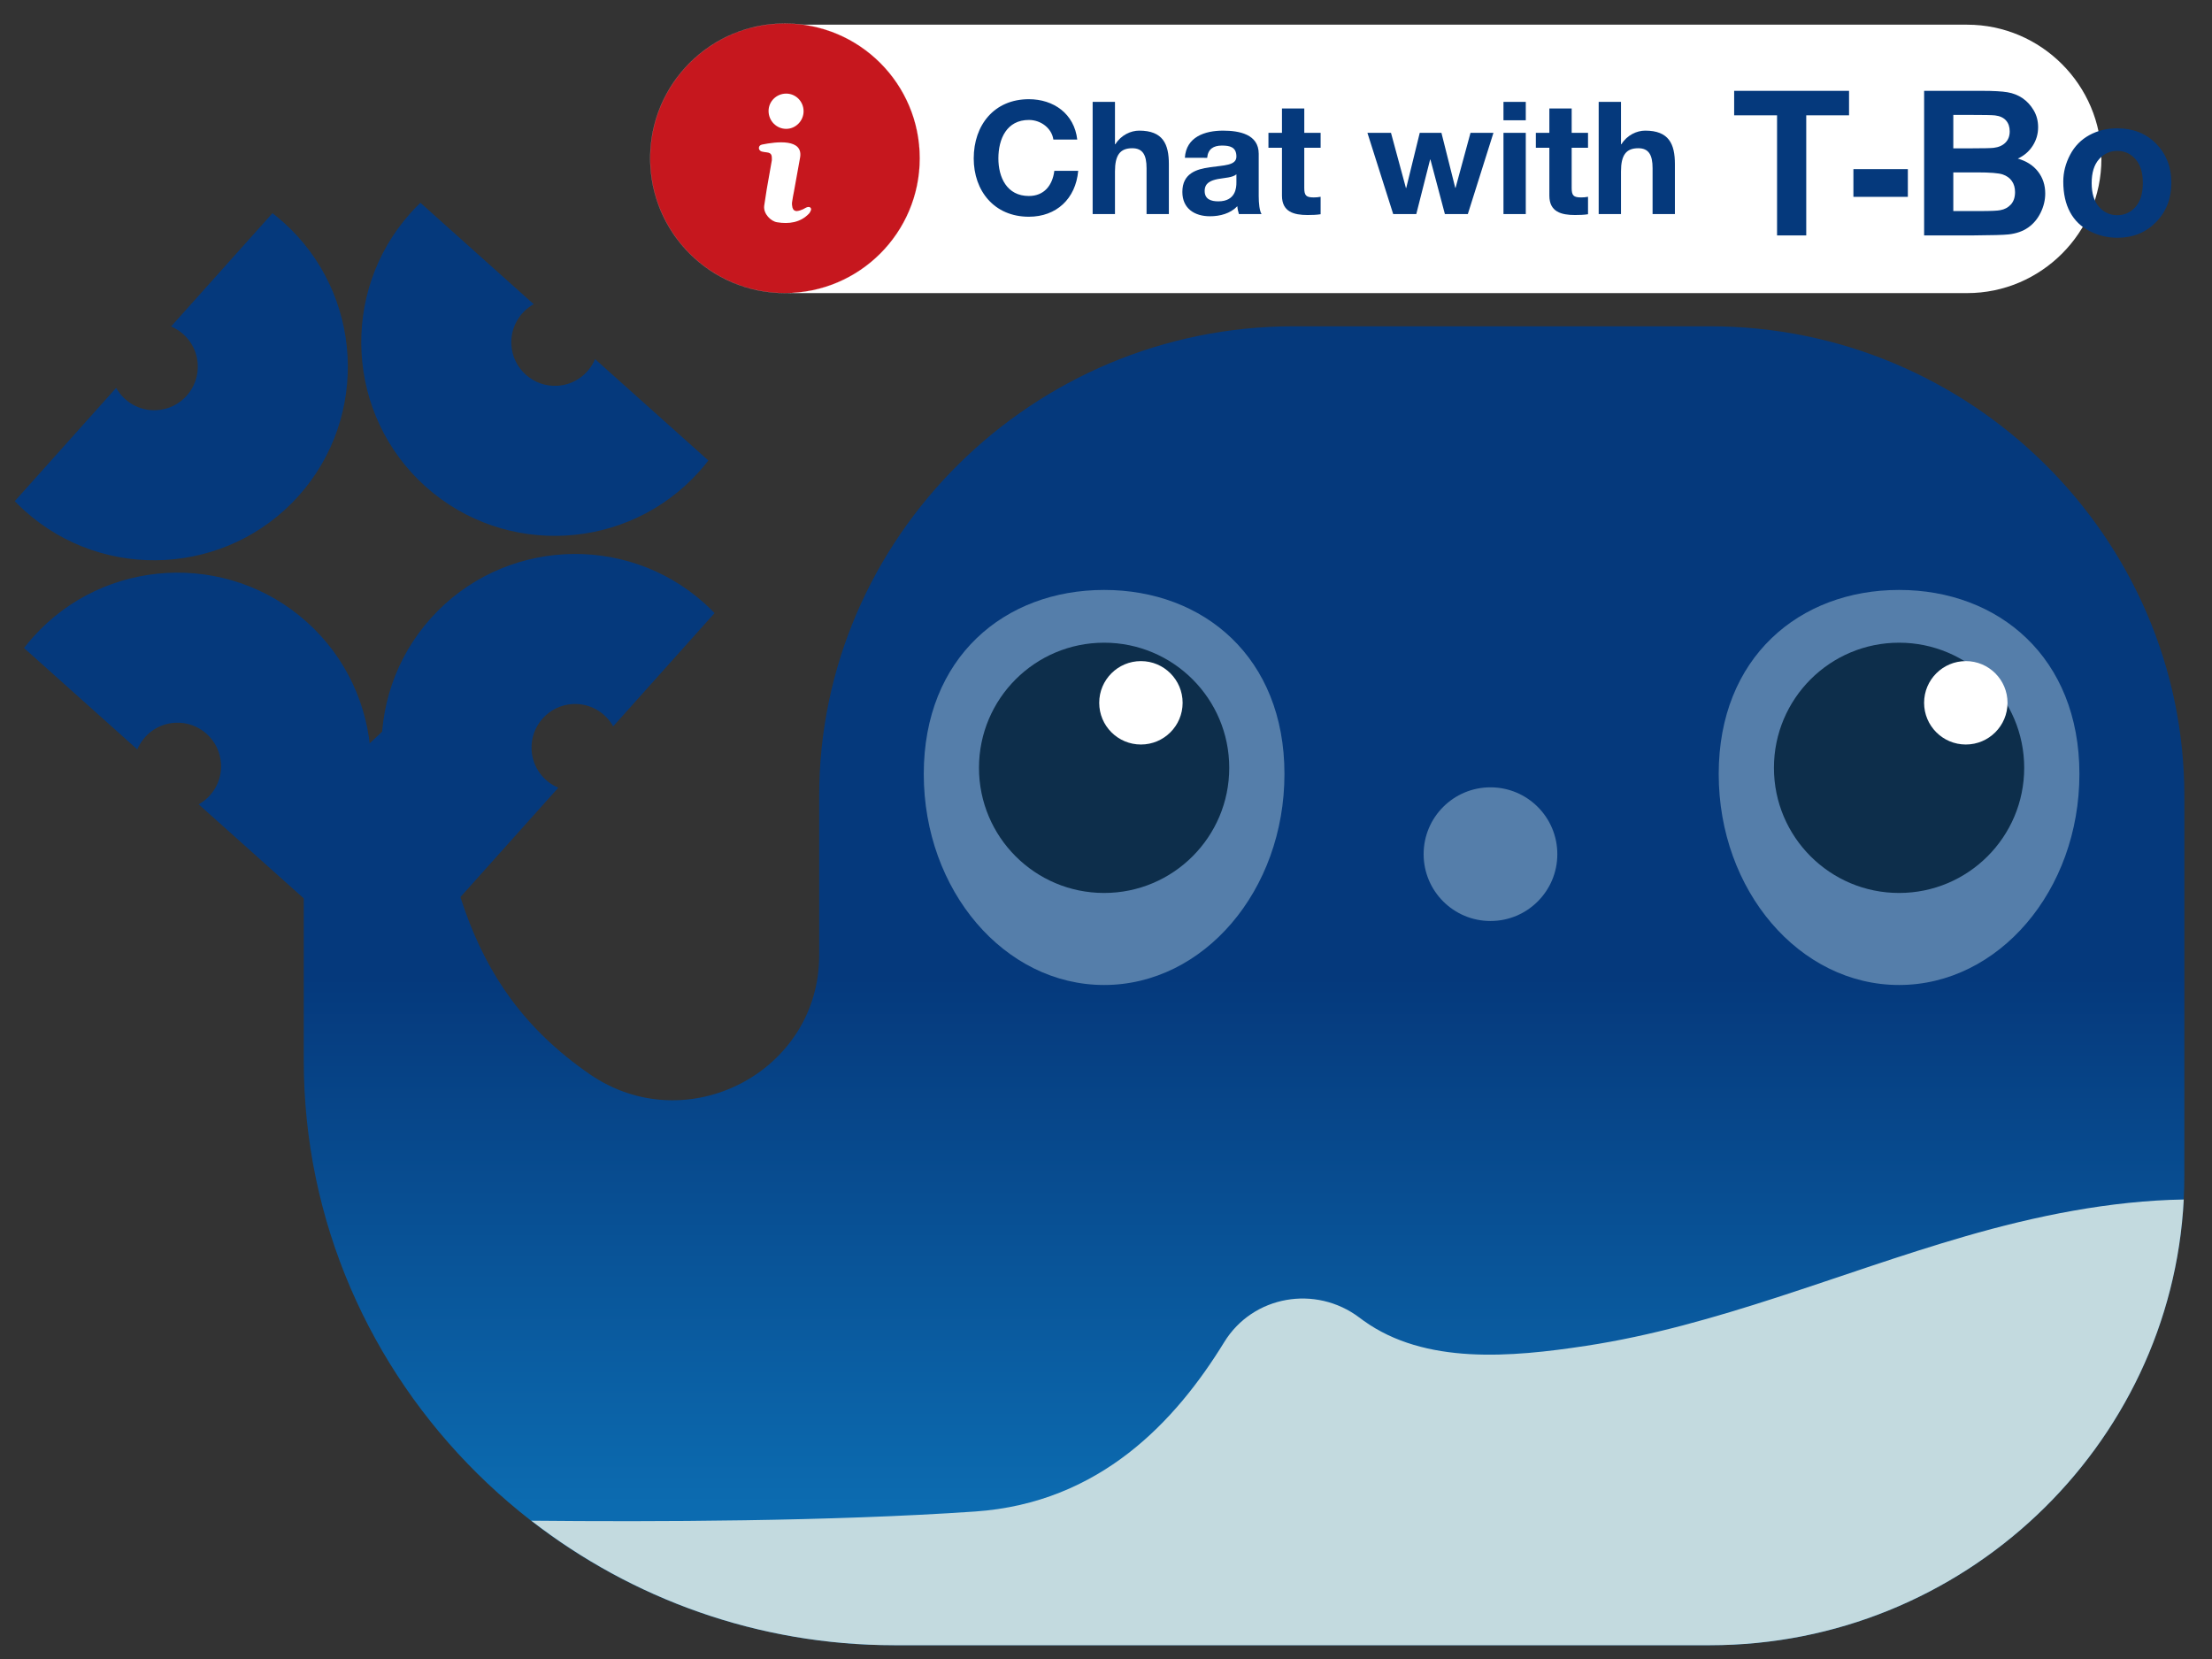 <?xml version="1.0" encoding="utf-8"?>
<!-- Generator: Adobe Illustrator 16.0.3, SVG Export Plug-In . SVG Version: 6.00 Build 0)  -->
<!DOCTYPE svg PUBLIC "-//W3C//DTD SVG 1.1//EN" "http://www.w3.org/Graphics/SVG/1.1/DTD/svg11.dtd">
<svg version="1.1" id="圖層_1" xmlns="http://www.w3.org/2000/svg" xmlns:xlink="http://www.w3.org/1999/xlink" x="0px" y="0px"
	 width="200px" height="150px" viewBox="0 0 200 150" enable-background="new 0 0 200 150" xml:space="preserve">
<rect x="0" y="0" width="200" height="150" fill="#333333" stroke="none"/>
<g>
	<g>
		<defs>
			<rect id="SVGID_1_" width="200" height="150"/>
		</defs>
		<clipPath id="SVGID_2_">
			<use xlink:href="#SVGID_1_"  overflow="visible"/>
		</clipPath>
		<path clip-path="url(#SVGID_2_)" fill="#FFFFFF" d="M177.865,26.501H71.899c-6.675,0-12.135-5.46-12.135-12.134
			c0-6.674,5.46-12.135,12.135-12.135h105.966C184.54,2.232,190,7.693,190,14.368C190,21.042,184.54,26.501,177.865,26.501"/>
	</g>
</g>
<g>
	<g>
		<defs>
			<path id="SVGID_3_" d="M116.966,29.502c-23.593,0-42.899,19.104-42.899,42.455v14.424c0,10.551-11.999,16.771-20.747,10.742
				c-11.861-8.18-13.032-19.534-15.218-34.27l-5.036,4.687l-5.6-6.141v34.507c0,29.066,24.032,52.847,53.401,52.847h22.292h46.05
				h5.393c23.596,0,42.898-19.104,42.898-42.455V71.957c0-23.351-19.303-42.455-42.898-42.455H116.966z"/>
		</defs>
		<clipPath id="SVGID_4_">
			<use xlink:href="#SVGID_3_"  overflow="visible"/>
		</clipPath>
		
			<linearGradient id="SVGID_5_" gradientUnits="userSpaceOnUse" x1="-204.774" y1="349.647" x2="-203.774" y2="349.647" gradientTransform="matrix(0 -47.624 47.624 0 -16539.246 -9616.205)">
			<stop  offset="0" style="stop-color:#0C6BB0"/>
			<stop  offset="1" style="stop-color:#05397C"/>
		</linearGradient>
		<rect x="27.466" y="29.502" clip-path="url(#SVGID_4_)" fill="url(#SVGID_5_)" width="170.034" height="119.251"/>
	</g>
</g>
<g>
	<g>
		<defs>
			<rect id="SVGID_6_" width="200" height="150"/>
		</defs>
		<clipPath id="SVGID_7_">
			<use xlink:href="#SVGID_6_"  overflow="visible"/>
		</clipPath>
		<path clip-path="url(#SVGID_7_)" fill="#C3DADF" d="M88.157,136.665c11.339-0.778,18.168-8.212,22.532-15.315
			c2.595-4.223,8.276-5.201,12.229-2.214c0.119,0.091,0.241,0.181,0.364,0.269c5.574,4.007,13.338,3.314,20.139,2.277
			c11.771-1.793,22.828-6.589,34.26-9.897c6.391-1.853,13.127-3.222,19.766-3.332c-1.143,22.358-19.979,40.302-42.846,40.302h-5.393
			h-46.05H80.867c-12.355,0-23.754-4.219-32.828-11.26C59.004,137.604,75.136,137.561,88.157,136.665"/>
	</g>
	<g>
		<defs>
			<rect id="SVGID_8_" width="200" height="150"/>
		</defs>
		<clipPath id="SVGID_9_">
			<use xlink:href="#SVGID_8_"  overflow="visible"/>
		</clipPath>
		<path clip-path="url(#SVGID_9_)" fill="#05397C" d="M38.945,55.908c6.435-7.189,17.548-7.805,24.737-1.371
			c0.323,0.291,0.631,0.59,0.927,0.896l-9.167,10.243c-0.713-1.275-2.108-2.107-3.663-2.019c-2.166,0.117-3.836,1.985-3.715,4.151
			c0.085,1.554,1.066,2.849,2.413,3.416l-9.169,10.245c-0.338-0.262-0.669-0.535-0.993-0.824
			C33.127,74.208,32.512,63.098,38.945,55.908 M27,44.836c6.434-7.19,5.818-18.302-1.37-24.736c-0.326-0.29-0.657-0.564-0.994-0.825
			L15.468,29.52c1.346,0.566,2.327,1.86,2.411,3.415c0.122,2.167-1.548,4.034-3.717,4.152c-1.552,0.088-2.948-0.745-3.66-2.019
			L1.334,45.313c0.297,0.306,0.606,0.605,0.928,0.895C9.452,52.642,20.564,52.025,27,44.836 M38.485,44
			c-7.19-6.436-7.805-17.546-1.37-24.736c0.291-0.325,0.588-0.634,0.896-0.93l10.243,9.168c-1.273,0.714-2.106,2.11-2.019,3.663
			c0.119,2.167,1.985,3.838,4.153,3.715c1.551-0.083,2.848-1.064,3.416-2.41l10.243,9.165c-0.26,0.339-0.533,0.672-0.823,0.994
			C56.788,49.819,45.675,50.436,38.485,44 M27.731,56.229c-7.19-6.436-18.302-5.82-24.735,1.371
			c-0.291,0.323-0.564,0.653-0.825,0.991l10.244,9.169c0.566-1.348,1.863-2.329,3.416-2.411c2.167-0.124,4.035,1.547,4.152,3.715
			c0.088,1.553-0.745,2.95-2.02,3.663l10.243,9.166c0.307-0.295,0.606-0.604,0.896-0.927C35.537,73.774,34.921,62.664,27.731,56.229
			"/>
	</g>
	<g>
		<defs>
			<rect id="SVGID_10_" width="200" height="150"/>
		</defs>
		<clipPath id="SVGID_11_">
			<use xlink:href="#SVGID_10_"  overflow="visible"/>
		</clipPath>
		<path clip-path="url(#SVGID_11_)" fill="#557EAA" d="M188.012,69.979c0,10.537-7.301,19.08-16.307,19.08
			c-9.008,0-16.307-8.543-16.307-19.08c0-10.537,7.3-16.639,16.307-16.639C180.711,53.339,188.012,59.441,188.012,69.979"/>
	</g>
	<g>
		<defs>
			<rect id="SVGID_12_" width="200" height="150"/>
		</defs>
		<clipPath id="SVGID_13_">
			<use xlink:href="#SVGID_12_"  overflow="visible"/>
		</clipPath>
		<path clip-path="url(#SVGID_13_)" fill="#0D2E4B" d="M183.02,69.424c0,6.249-5.065,11.314-11.313,11.314
			c-6.249,0-11.315-5.065-11.315-11.314c0-6.248,5.066-11.314,11.315-11.314C177.953,58.11,183.02,63.176,183.02,69.424"/>
	</g>
	<g>
		<defs>
			<rect id="SVGID_14_" width="200" height="150"/>
		</defs>
		<clipPath id="SVGID_15_">
			<use xlink:href="#SVGID_14_"  overflow="visible"/>
		</clipPath>
		<path clip-path="url(#SVGID_15_)" fill="#FFFFFF" d="M181.512,63.545c0,2.083-1.689,3.771-3.771,3.771
			c-2.084,0-3.772-1.688-3.772-3.771s1.688-3.771,3.772-3.771C179.822,59.774,181.512,61.462,181.512,63.545"/>
	</g>
	<g>
		<defs>
			<rect id="SVGID_16_" width="200" height="150"/>
		</defs>
		<clipPath id="SVGID_17_">
			<use xlink:href="#SVGID_16_"  overflow="visible"/>
		</clipPath>
		<path clip-path="url(#SVGID_17_)" fill="#557EAA" d="M116.135,69.979c0,10.537-7.3,19.08-16.306,19.08s-16.306-8.543-16.306-19.08
			c0-10.537,7.3-16.639,16.306-16.639C108.835,53.339,116.135,59.441,116.135,69.979"/>
	</g>
	<g>
		<defs>
			<rect id="SVGID_18_" width="200" height="150"/>
		</defs>
		<clipPath id="SVGID_19_">
			<use xlink:href="#SVGID_18_"  overflow="visible"/>
		</clipPath>
		<path clip-path="url(#SVGID_19_)" fill="#0D2E4B" d="M111.143,69.424c0,6.249-5.064,11.314-11.313,11.314
			c-6.248,0-11.314-5.065-11.314-11.314c0-6.248,5.066-11.314,11.314-11.314S111.143,63.176,111.143,69.424"/>
	</g>
	<g>
		<defs>
			<rect id="SVGID_20_" width="200" height="150"/>
		</defs>
		<clipPath id="SVGID_21_">
			<use xlink:href="#SVGID_20_"  overflow="visible"/>
		</clipPath>
		<path clip-path="url(#SVGID_21_)" fill="#FFFFFF" d="M106.928,63.545c0,2.083-1.688,3.771-3.771,3.771s-3.771-1.688-3.771-3.771
			s1.688-3.771,3.771-3.771S106.928,61.462,106.928,63.545"/>
	</g>
	<g>
		<defs>
			<rect id="SVGID_22_" width="200" height="150"/>
		</defs>
		<clipPath id="SVGID_23_">
			<use xlink:href="#SVGID_22_"  overflow="visible"/>
		</clipPath>
		<path clip-path="url(#SVGID_23_)" fill="#557EAA" d="M140.807,77.23c0,3.338-2.705,6.043-6.043,6.043
			c-3.339,0-6.045-2.705-6.045-6.043c0-3.338,2.706-6.043,6.045-6.043C138.102,71.187,140.807,73.893,140.807,77.23"/>
	</g>
</g>
<g>
	<path fill="#05397C" d="M160.674,21.285v-10.86h-3.879V8.213h10.388v2.211h-3.87v10.86L160.674,21.285L160.674,21.285z"/>
	<path fill="#05397C" d="M167.578,17.798v-2.505h4.922v2.505H167.578z"/>
	<path fill="#05397C" d="M173.972,8.213h5.225c1.035,0,1.807,0.043,2.313,0.129c0.509,0.086,0.964,0.266,1.364,0.54
		c0.4,0.273,0.736,0.637,1.004,1.092s0.4,0.964,0.4,1.529c0,0.612-0.164,1.174-0.494,1.685s-0.777,0.895-1.342,1.15
		c0.795,0.231,1.407,0.627,1.836,1.186s0.643,1.216,0.643,1.971c0,0.595-0.139,1.172-0.415,1.734s-0.653,1.011-1.132,1.346
		c-0.479,0.336-1.068,0.542-1.771,0.62c-0.439,0.048-1.5,0.078-3.183,0.089h-4.449L173.972,8.213L173.972,8.213z M176.61,10.389
		v3.022h1.73c1.027,0,1.667-0.015,1.917-0.044c0.451-0.053,0.808-0.209,1.065-0.468c0.259-0.258,0.388-0.599,0.388-1.021
		c0-0.404-0.111-0.733-0.334-0.985c-0.224-0.253-0.556-0.406-0.995-0.459c-0.262-0.03-1.014-0.044-2.256-0.044L176.61,10.389
		L176.61,10.389z M176.61,15.587v3.496h2.443c0.951,0,1.555-0.027,1.811-0.081c0.393-0.071,0.711-0.245,0.959-0.521
		c0.246-0.276,0.369-0.646,0.369-1.11c0-0.392-0.095-0.725-0.285-0.999c-0.189-0.274-0.465-0.473-0.824-0.597
		c-0.359-0.125-1.141-0.188-2.342-0.188H176.61z"/>
	<path fill="#05397C" d="M186.553,16.416c0-0.832,0.205-1.637,0.615-2.416c0.409-0.779,0.991-1.374,1.743-1.784
		c0.752-0.41,1.592-0.615,2.519-0.615c1.433,0,2.606,0.465,3.522,1.396c0.914,0.931,1.373,2.106,1.373,3.527
		c0,1.433-0.463,2.62-1.387,3.562c-0.926,0.942-2.089,1.413-3.492,1.413c-0.867,0-1.694-0.196-2.481-0.588
		c-0.788-0.392-1.388-0.967-1.797-1.725C186.758,18.427,186.553,17.504,186.553,16.416z M189.12,16.55
		c0,0.939,0.224,1.659,0.668,2.158c0.447,0.499,0.996,0.749,1.65,0.749c0.653,0,1.201-0.25,1.646-0.749
		c0.442-0.5,0.664-1.225,0.664-2.176c0-0.927-0.222-1.641-0.664-2.14c-0.443-0.499-0.991-0.749-1.646-0.749s-1.203,0.25-1.65,0.749
		C189.344,14.892,189.12,15.611,189.12,16.55z"/>
</g>
<g>
	<g>
		<defs>
			<rect id="SVGID_24_" width="200" height="150"/>
		</defs>
		<clipPath id="SVGID_25_">
			<use xlink:href="#SVGID_24_"  overflow="visible"/>
		</clipPath>
		<path clip-path="url(#SVGID_25_)" fill="#C6171E" d="M83.163,14.31c0,6.731-5.457,12.188-12.188,12.188
			S58.787,21.041,58.787,14.31S64.244,2.122,70.975,2.122S83.163,7.579,83.163,14.31"/>
	</g>
	<g>
		<defs>
			<rect id="SVGID_26_" width="200" height="150"/>
		</defs>
		<clipPath id="SVGID_27_">
			<use xlink:href="#SVGID_26_"  overflow="visible"/>
		</clipPath>
		
			<circle clip-path="url(#SVGID_27_)" fill="none" stroke="#FFFFFF" stroke-width="0.008" stroke-miterlimit="10" cx="70.975" cy="14.31" r="12.188"/>
	</g>
	<g>
		<defs>
			<rect id="SVGID_28_" width="200" height="150"/>
		</defs>
		<clipPath id="SVGID_29_">
			<use xlink:href="#SVGID_28_"  overflow="visible"/>
		</clipPath>
		<path clip-path="url(#SVGID_29_)" fill="#FFFFFF" d="M73.324,19.002c-0.039,0.115-0.115,0.25-0.192,0.327
			c-0.769,0.798-1.814,0.944-2.863,0.768C69.711,20.021,69,19.33,69.096,18.6c0.077-0.5,0.154-1,0.231-1.499
			c0.154-0.865,0.308-1.749,0.461-2.614c0-0.381,0.027-0.659-0.461-0.711c-0.154-0.019-0.307-0.038-0.461-0.077
			c-0.173-0.057-0.269-0.211-0.25-0.345c0.019-0.154,0.115-0.25,0.308-0.288c1.222-0.246,3.799-0.591,3.401,1.268
			c-0.173,0.999-0.365,1.979-0.538,2.978c-0.058,0.327-0.135,0.653-0.173,0.98c-0.019,0.154,0,0.327,0.038,0.481
			c0.058,0.211,0.212,0.326,0.423,0.307c0.173-0.019,0.346-0.077,0.519-0.154c0.134-0.057,0.25-0.153,0.384-0.192
			C73.209,18.656,73.382,18.792,73.324,19.002C73.285,19.117,73.382,18.792,73.324,19.002"/>
	</g>
	<g>
		<defs>
			<rect id="SVGID_30_" width="200" height="150"/>
		</defs>
		<clipPath id="SVGID_31_">
			<use xlink:href="#SVGID_30_"  overflow="visible"/>
		</clipPath>
		<path clip-path="url(#SVGID_31_)" fill="#FFFFFF" d="M71.085,8.463c0.874,0,1.572,0.721,1.572,1.594
			c0,0.874-0.72,1.594-1.572,1.594c-0.874,0-1.594-0.72-1.594-1.616C69.491,9.163,70.211,8.463,71.085,8.463"/>
	</g>
</g>
<g>
	<path fill="#05397C" d="M95.242,12.622c-0.142-1.009-1.108-1.776-2.216-1.776c-2.003,0-2.756,1.705-2.756,3.48
		c0,1.69,0.753,3.395,2.756,3.395c1.364,0,2.131-0.938,2.302-2.273h2.159c-0.228,2.529-1.975,4.148-4.461,4.148
		c-3.139,0-4.986-2.344-4.986-5.271c0-3.012,1.847-5.356,4.986-5.356c2.23,0,4.106,1.307,4.375,3.651H95.242z"/>
	<path fill="#05397C" d="M98.793,9.212h2.018v3.821h0.042c0.512-0.824,1.393-1.222,2.146-1.222c2.145,0,2.685,1.208,2.685,3.026
		v4.518h-2.017v-4.148c0-1.208-0.355-1.804-1.293-1.804c-1.094,0-1.563,0.611-1.563,2.103v3.85h-2.018V9.212z"/>
	<path fill="#05397C" d="M107.131,14.27c0.114-1.889,1.805-2.458,3.452-2.458c1.463,0,3.225,0.327,3.225,2.088v3.821
		c0,0.668,0.071,1.335,0.256,1.634h-2.046c-0.07-0.228-0.128-0.469-0.142-0.71c-0.64,0.668-1.577,0.909-2.472,0.909
		c-1.393,0-2.5-0.696-2.5-2.202c0-1.662,1.25-2.06,2.5-2.23c1.235-0.185,2.387-0.142,2.387-0.966c0-0.867-0.597-0.995-1.308-0.995
		c-0.767,0-1.264,0.313-1.335,1.108H107.131z M111.791,15.761c-0.342,0.298-1.052,0.313-1.677,0.426
		c-0.625,0.128-1.193,0.341-1.193,1.08c0,0.753,0.583,0.938,1.236,0.938c1.576,0,1.634-1.25,1.634-1.69V15.761z"/>
	<path fill="#05397C" d="M117.927,12.011h1.478v1.349h-1.478v3.637c0,0.682,0.171,0.853,0.853,0.853
		c0.213,0,0.412-0.014,0.625-0.057v1.577c-0.341,0.057-0.781,0.071-1.18,0.071c-1.235,0-2.315-0.284-2.315-1.748V13.36h-1.222
		v-1.349h1.222V9.809h2.018V12.011z"/>
	<path fill="#05397C" d="M132.715,19.355h-2.074l-1.307-4.93h-0.029l-1.25,4.93h-2.088l-2.33-7.344h2.131l1.35,4.986h0.028
		l1.222-4.986h1.961l1.25,4.972h0.028l1.35-4.972h2.074L132.715,19.355z"/>
	<path fill="#05397C" d="M137.955,10.875h-2.017V9.212h2.017V10.875z M135.938,12.011h2.017v7.344h-2.017V12.011z"/>
	<path fill="#05397C" d="M142.104,12.011h1.478v1.349h-1.478v3.637c0,0.682,0.171,0.853,0.853,0.853
		c0.213,0,0.412-0.014,0.625-0.057v1.577c-0.341,0.057-0.781,0.071-1.18,0.071c-1.235,0-2.315-0.284-2.315-1.748V13.36h-1.222
		v-1.349h1.222V9.809h2.018V12.011z"/>
	<path fill="#05397C" d="M144.547,9.212h2.017v3.821h0.043c0.512-0.824,1.392-1.222,2.145-1.222c2.146,0,2.686,1.208,2.686,3.026
		v4.518h-2.018v-4.148c0-1.208-0.355-1.804-1.293-1.804c-1.094,0-1.563,0.611-1.563,2.103v3.85h-2.017V9.212z"/>
</g>
</svg>
